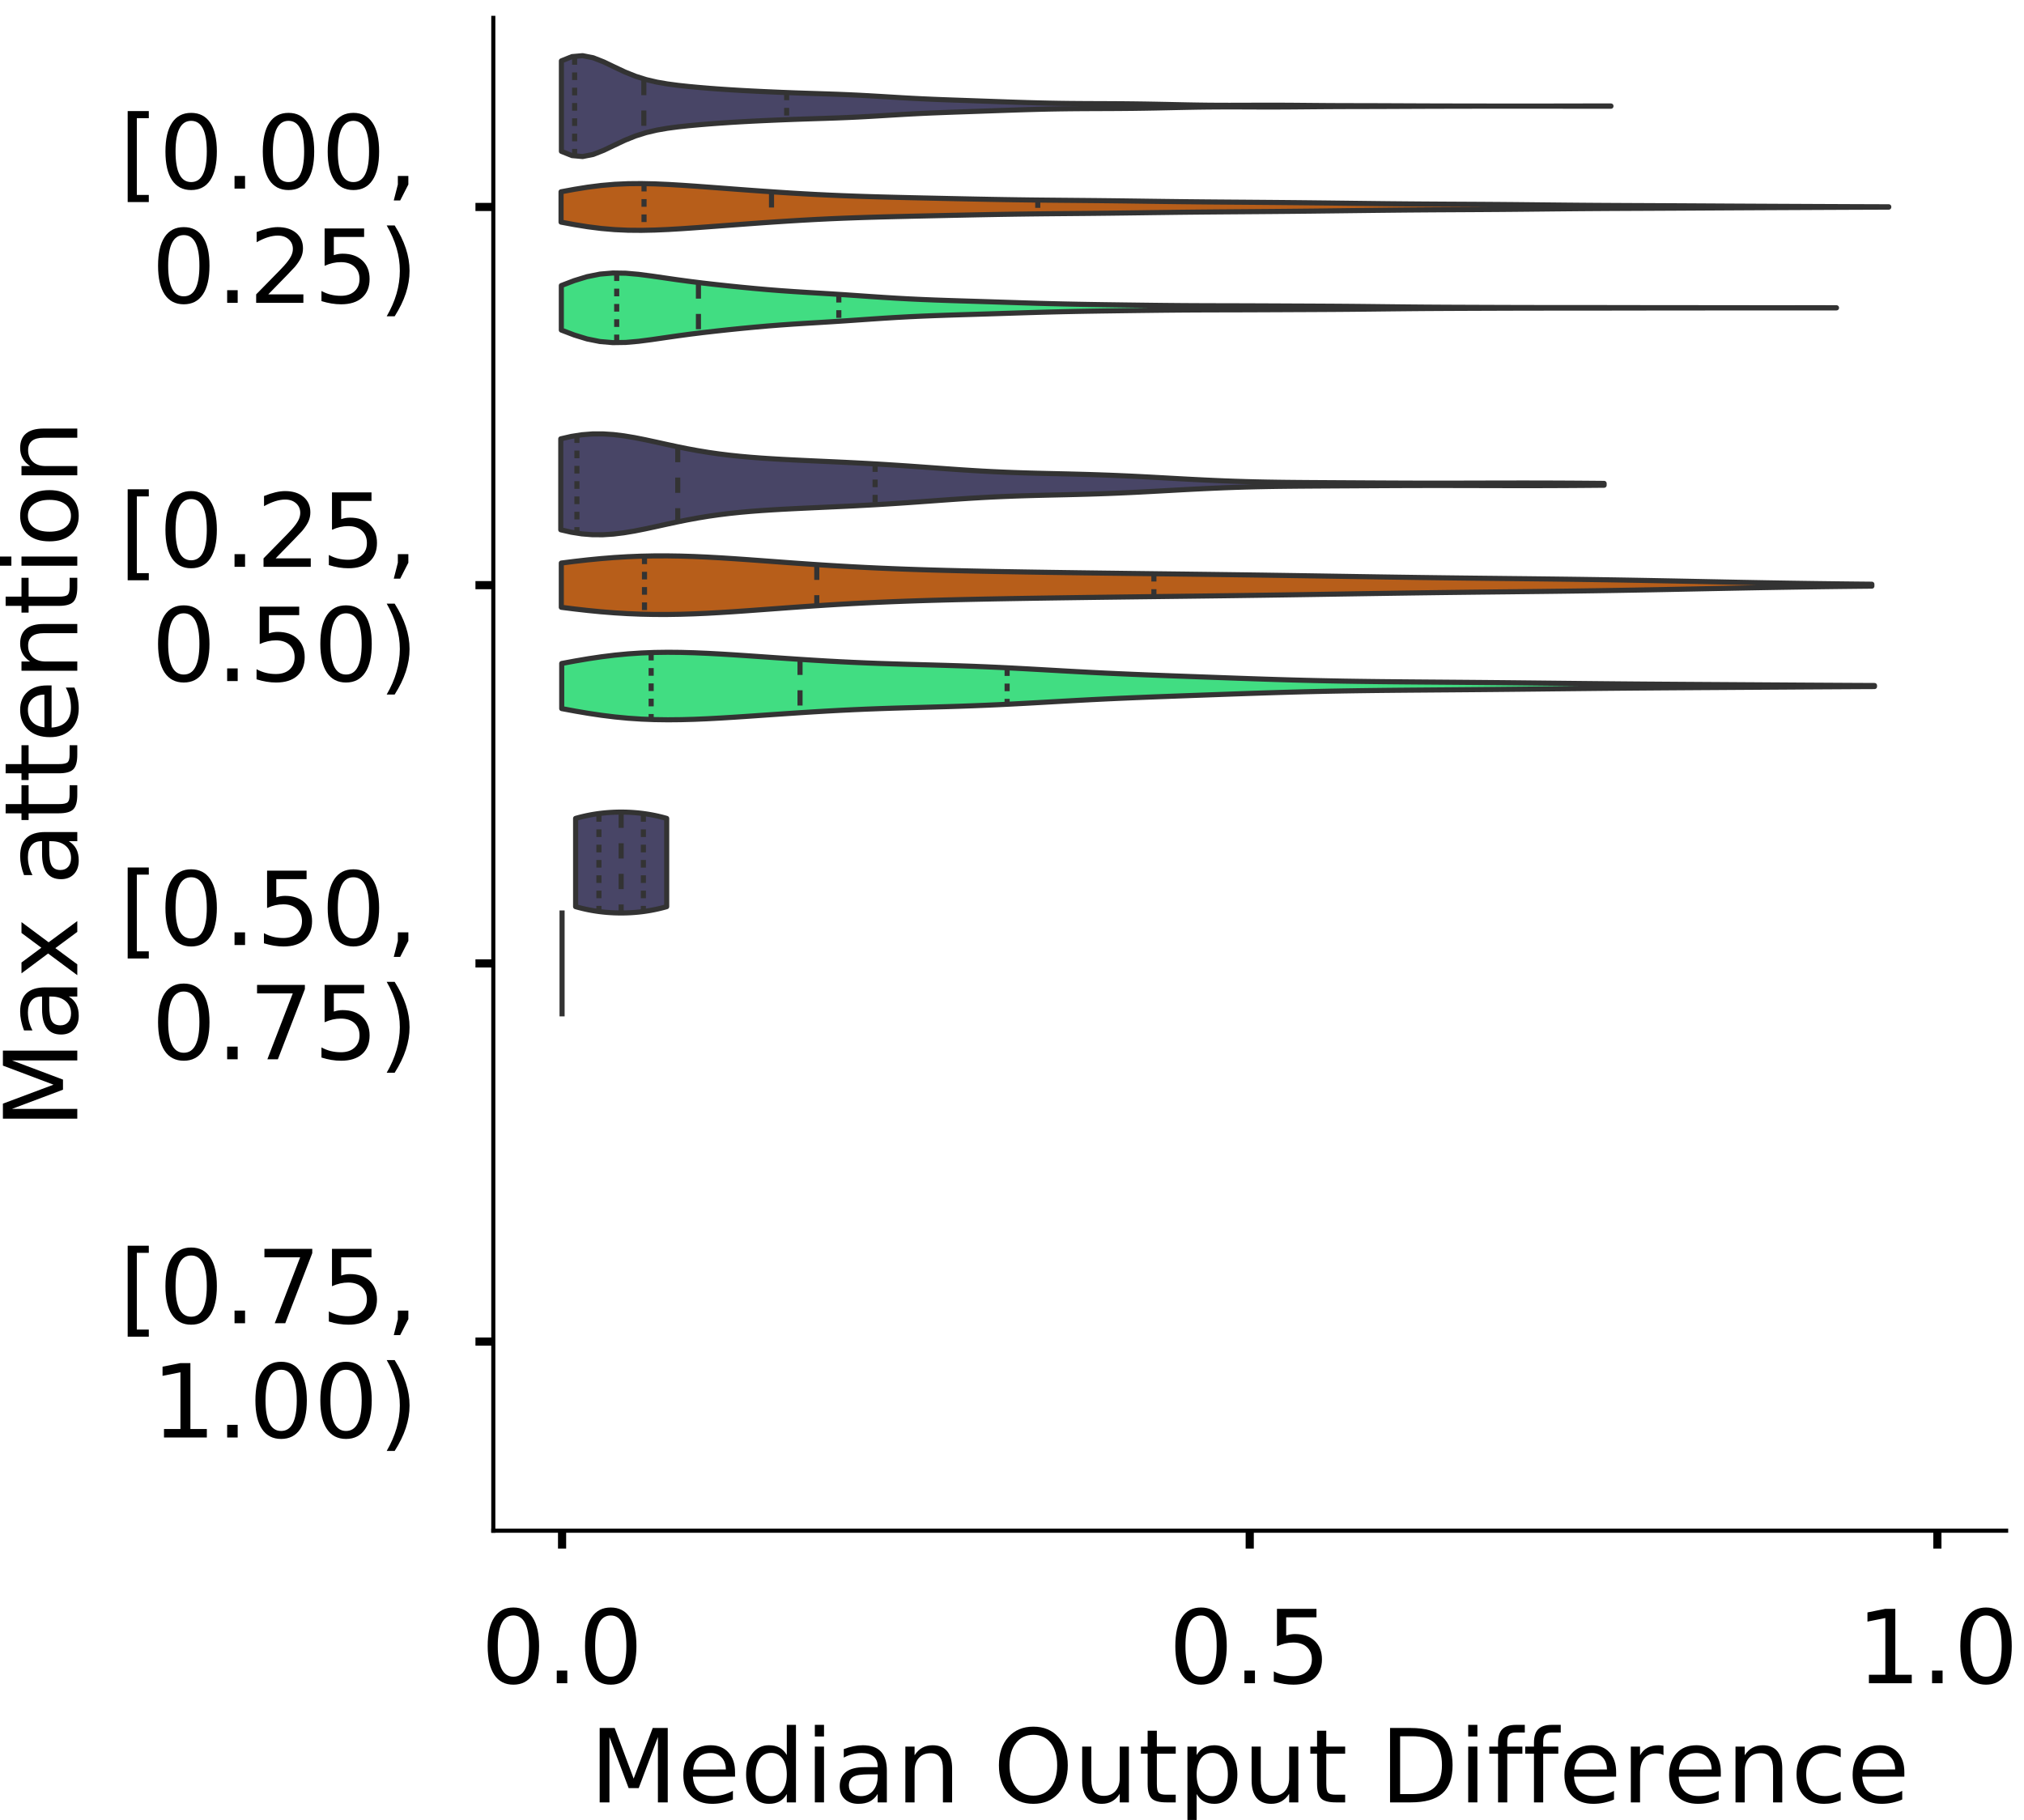 <?xml version="1.0" encoding="utf-8" standalone="no"?>
<!DOCTYPE svg PUBLIC "-//W3C//DTD SVG 1.1//EN"
  "http://www.w3.org/Graphics/SVG/1.1/DTD/svg11.dtd">
<!-- Created with matplotlib (https://matplotlib.org/) -->
<svg height="356.753pt" version="1.1" viewBox="0 0 396.753 356.753" width="396.753pt" xmlns="http://www.w3.org/2000/svg" xmlns:xlink="http://www.w3.org/1999/xlink">
 <defs>
  <style type="text/css">
*{stroke-linecap:butt;stroke-linejoin:round;}
  </style>
 </defs>
 <g id="figure_1">
  <g id="patch_1">
   <path d="M 0 356.753 
L 396.753 356.753 
L 396.753 0 
L 0 0 
z
" style="fill:#ffffff;"/>
  </g>
  <g id="axes_1">
   <g id="patch_2">
    <path d="M 96.7 300.053 
L 393.253 300.053 
L 393.253 3.5 
L 96.7 3.5 
z
" style="fill:#ffffff;"/>
   </g>
   <g id="PolyCollection_1">
    <defs>
     <path d="M 110.049 -327.087 
L 110.049 -344.822 
L 112.127 -345.655 
L 114.205 -345.839 
L 116.283 -345.43 
L 118.361 -344.611 
L 120.439 -343.613 
L 122.518 -342.636 
L 124.596 -341.801 
L 126.674 -341.146 
L 128.752 -340.659 
L 130.83 -340.299 
L 132.908 -340.023 
L 134.987 -339.799 
L 137.065 -339.607 
L 139.143 -339.435 
L 141.221 -339.281 
L 143.299 -339.144 
L 145.377 -339.02 
L 147.455 -338.91 
L 149.534 -338.809 
L 151.612 -338.717 
L 153.69 -338.63 
L 155.768 -338.551 
L 157.846 -338.479 
L 159.924 -338.411 
L 162.003 -338.344 
L 164.081 -338.273 
L 166.159 -338.19 
L 168.237 -338.094 
L 170.315 -337.983 
L 172.393 -337.861 
L 174.472 -337.734 
L 176.55 -337.609 
L 178.628 -337.492 
L 180.706 -337.387 
L 182.784 -337.295 
L 184.862 -337.213 
L 186.941 -337.138 
L 189.019 -337.066 
L 191.097 -336.993 
L 193.175 -336.919 
L 195.253 -336.846 
L 197.331 -336.773 
L 199.409 -336.704 
L 201.488 -336.64 
L 203.566 -336.583 
L 205.644 -336.535 
L 207.722 -336.498 
L 209.8 -336.471 
L 211.878 -336.454 
L 213.957 -336.443 
L 216.035 -336.435 
L 218.113 -336.426 
L 220.191 -336.412 
L 222.269 -336.391 
L 224.347 -336.363 
L 226.426 -336.326 
L 228.504 -336.284 
L 230.582 -336.24 
L 232.66 -336.197 
L 234.738 -336.16 
L 236.816 -336.133 
L 238.895 -336.117 
L 240.973 -336.113 
L 243.051 -336.116 
L 245.129 -336.124 
L 247.207 -336.13 
L 249.285 -336.132 
L 251.363 -336.127 
L 253.442 -336.115 
L 255.52 -336.097 
L 257.598 -336.079 
L 259.676 -336.062 
L 261.754 -336.05 
L 263.832 -336.043 
L 265.911 -336.038 
L 267.989 -336.034 
L 270.067 -336.029 
L 272.145 -336.021 
L 274.223 -336.012 
L 276.301 -336.002 
L 278.38 -335.994 
L 280.458 -335.986 
L 282.536 -335.981 
L 284.614 -335.976 
L 286.692 -335.973 
L 288.77 -335.969 
L 290.848 -335.966 
L 292.927 -335.963 
L 295.005 -335.961 
L 297.083 -335.959 
L 299.161 -335.959 
L 301.239 -335.96 
L 303.317 -335.963 
L 305.396 -335.967 
L 307.474 -335.971 
L 309.552 -335.975 
L 311.63 -335.978 
L 313.708 -335.979 
L 315.786 -335.977 
L 315.786 -335.932 
L 315.786 -335.932 
L 313.708 -335.93 
L 311.63 -335.931 
L 309.552 -335.933 
L 307.474 -335.937 
L 305.396 -335.942 
L 303.317 -335.946 
L 301.239 -335.948 
L 299.161 -335.95 
L 297.083 -335.949 
L 295.005 -335.948 
L 292.927 -335.946 
L 290.848 -335.943 
L 288.77 -335.94 
L 286.692 -335.936 
L 284.614 -335.933 
L 282.536 -335.928 
L 280.458 -335.923 
L 278.38 -335.915 
L 276.301 -335.906 
L 274.223 -335.897 
L 272.145 -335.888 
L 270.067 -335.88 
L 267.989 -335.875 
L 265.911 -335.871 
L 263.832 -335.866 
L 261.754 -335.858 
L 259.676 -335.846 
L 257.598 -335.83 
L 255.52 -335.812 
L 253.442 -335.794 
L 251.363 -335.782 
L 249.285 -335.776 
L 247.207 -335.778 
L 245.129 -335.785 
L 243.051 -335.793 
L 240.973 -335.796 
L 238.895 -335.791 
L 236.816 -335.776 
L 234.738 -335.749 
L 232.66 -335.712 
L 230.582 -335.669 
L 228.504 -335.625 
L 226.426 -335.582 
L 224.347 -335.546 
L 222.269 -335.517 
L 220.191 -335.497 
L 218.113 -335.483 
L 216.035 -335.474 
L 213.957 -335.466 
L 211.878 -335.455 
L 209.8 -335.438 
L 207.722 -335.411 
L 205.644 -335.374 
L 203.566 -335.326 
L 201.488 -335.269 
L 199.409 -335.205 
L 197.331 -335.135 
L 195.253 -335.063 
L 193.175 -334.989 
L 191.097 -334.916 
L 189.019 -334.843 
L 186.941 -334.771 
L 184.862 -334.695 
L 182.784 -334.614 
L 180.706 -334.522 
L 178.628 -334.417 
L 176.55 -334.3 
L 174.472 -334.175 
L 172.393 -334.048 
L 170.315 -333.926 
L 168.237 -333.815 
L 166.159 -333.718 
L 164.081 -333.636 
L 162.003 -333.564 
L 159.924 -333.498 
L 157.846 -333.43 
L 155.768 -333.358 
L 153.69 -333.278 
L 151.612 -333.192 
L 149.534 -333.099 
L 147.455 -332.999 
L 145.377 -332.888 
L 143.299 -332.765 
L 141.221 -332.627 
L 139.143 -332.473 
L 137.065 -332.302 
L 134.987 -332.11 
L 132.908 -331.886 
L 130.83 -331.61 
L 128.752 -331.25 
L 126.674 -330.762 
L 124.596 -330.108 
L 122.518 -329.272 
L 120.439 -328.295 
L 118.361 -327.298 
L 116.283 -326.479 
L 114.205 -326.069 
L 112.127 -326.253 
L 110.049 -327.087 
z
" id="mc33d7de54c" style="stroke:#333333;"/>
    </defs>
    <g clip-path="url(#pfe8ade833b)">
     <use style="fill:#484566;stroke:#333333;" x="0" xlink:href="#mc33d7de54c" y="356.753"/>
    </g>
   </g>
   <g id="PolyCollection_2">
    <defs>
     <path d="M 109.979 -313.211 
L 109.979 -319.158 
L 112.608 -319.645 
L 115.237 -320.068 
L 117.866 -320.4 
L 120.495 -320.626 
L 123.124 -320.745 
L 125.753 -320.768 
L 128.382 -320.711 
L 131.011 -320.595 
L 133.639 -320.439 
L 136.268 -320.26 
L 138.897 -320.067 
L 141.526 -319.87 
L 144.155 -319.672 
L 146.784 -319.477 
L 149.413 -319.288 
L 152.042 -319.106 
L 154.671 -318.935 
L 157.3 -318.777 
L 159.929 -318.633 
L 162.558 -318.506 
L 165.187 -318.393 
L 167.816 -318.296 
L 170.445 -318.211 
L 173.074 -318.136 
L 175.703 -318.069 
L 178.331 -318.007 
L 180.96 -317.948 
L 183.589 -317.891 
L 186.218 -317.834 
L 188.847 -317.779 
L 191.476 -317.726 
L 194.105 -317.675 
L 196.734 -317.63 
L 199.363 -317.589 
L 201.992 -317.554 
L 204.621 -317.525 
L 207.25 -317.5 
L 209.879 -317.477 
L 212.508 -317.453 
L 215.137 -317.428 
L 217.766 -317.399 
L 220.394 -317.367 
L 223.023 -317.332 
L 225.652 -317.296 
L 228.281 -317.262 
L 230.91 -317.23 
L 233.539 -317.201 
L 236.168 -317.175 
L 238.797 -317.153 
L 241.426 -317.132 
L 244.055 -317.113 
L 246.684 -317.092 
L 249.313 -317.071 
L 251.942 -317.048 
L 254.571 -317.023 
L 257.2 -316.995 
L 259.829 -316.966 
L 262.458 -316.935 
L 265.086 -316.903 
L 267.715 -316.871 
L 270.344 -316.84 
L 272.973 -316.812 
L 275.602 -316.787 
L 278.231 -316.765 
L 280.86 -316.747 
L 283.489 -316.731 
L 286.118 -316.717 
L 288.747 -316.703 
L 291.376 -316.687 
L 294.005 -316.668 
L 296.634 -316.646 
L 299.263 -316.62 
L 301.892 -316.593 
L 304.521 -316.566 
L 307.149 -316.54 
L 309.778 -316.517 
L 312.407 -316.497 
L 315.036 -316.481 
L 317.665 -316.467 
L 320.294 -316.454 
L 322.923 -316.442 
L 325.552 -316.429 
L 328.181 -316.416 
L 330.81 -316.402 
L 333.439 -316.387 
L 336.068 -316.372 
L 338.697 -316.357 
L 341.326 -316.343 
L 343.955 -316.33 
L 346.584 -316.317 
L 349.212 -316.304 
L 351.841 -316.292 
L 354.47 -316.28 
L 357.099 -316.268 
L 359.728 -316.257 
L 362.357 -316.245 
L 364.986 -316.235 
L 367.615 -316.225 
L 370.244 -316.217 
L 370.244 -316.151 
L 370.244 -316.151 
L 367.615 -316.143 
L 364.986 -316.133 
L 362.357 -316.123 
L 359.728 -316.112 
L 357.099 -316.1 
L 354.47 -316.088 
L 351.841 -316.076 
L 349.212 -316.064 
L 346.584 -316.052 
L 343.955 -316.039 
L 341.326 -316.025 
L 338.697 -316.011 
L 336.068 -315.996 
L 333.439 -315.981 
L 330.81 -315.966 
L 328.181 -315.952 
L 325.552 -315.939 
L 322.923 -315.926 
L 320.294 -315.914 
L 317.665 -315.902 
L 315.036 -315.888 
L 312.407 -315.871 
L 309.778 -315.852 
L 307.149 -315.828 
L 304.521 -315.803 
L 301.892 -315.775 
L 299.263 -315.748 
L 296.634 -315.723 
L 294.005 -315.701 
L 291.376 -315.682 
L 288.747 -315.666 
L 286.118 -315.651 
L 283.489 -315.637 
L 280.86 -315.622 
L 278.231 -315.603 
L 275.602 -315.582 
L 272.973 -315.556 
L 270.344 -315.528 
L 267.715 -315.497 
L 265.086 -315.466 
L 262.458 -315.434 
L 259.829 -315.403 
L 257.2 -315.373 
L 254.571 -315.346 
L 251.942 -315.32 
L 249.313 -315.297 
L 246.684 -315.276 
L 244.055 -315.256 
L 241.426 -315.236 
L 238.797 -315.216 
L 236.168 -315.193 
L 233.539 -315.168 
L 230.91 -315.139 
L 228.281 -315.106 
L 225.652 -315.072 
L 223.023 -315.036 
L 220.394 -315.002 
L 217.766 -314.97 
L 215.137 -314.941 
L 212.508 -314.915 
L 209.879 -314.892 
L 207.25 -314.869 
L 204.621 -314.843 
L 201.992 -314.814 
L 199.363 -314.779 
L 196.734 -314.739 
L 194.105 -314.693 
L 191.476 -314.643 
L 188.847 -314.589 
L 186.218 -314.534 
L 183.589 -314.477 
L 180.96 -314.42 
L 178.331 -314.361 
L 175.703 -314.299 
L 173.074 -314.232 
L 170.445 -314.157 
L 167.816 -314.072 
L 165.187 -313.975 
L 162.558 -313.863 
L 159.929 -313.735 
L 157.3 -313.591 
L 154.671 -313.433 
L 152.042 -313.262 
L 149.413 -313.081 
L 146.784 -312.891 
L 144.155 -312.696 
L 141.526 -312.498 
L 138.897 -312.301 
L 136.268 -312.109 
L 133.639 -311.929 
L 131.011 -311.773 
L 128.382 -311.658 
L 125.753 -311.601 
L 123.124 -311.623 
L 120.495 -311.742 
L 117.866 -311.968 
L 115.237 -312.3 
L 112.608 -312.723 
L 109.979 -313.211 
z
" id="m651696ff80" style="stroke:#333333;"/>
    </defs>
    <g clip-path="url(#pfe8ade833b)">
     <use style="fill:#b75e1a;stroke:#333333;" x="0" xlink:href="#m651696ff80" y="356.753"/>
    </g>
   </g>
   <g id="PolyCollection_3">
    <defs>
     <path d="M 110.033 -292.051 
L 110.033 -300.777 
L 112.558 -301.742 
L 115.083 -302.517 
L 117.608 -303.022 
L 120.133 -303.237 
L 122.658 -303.199 
L 125.182 -302.977 
L 127.707 -302.649 
L 130.232 -302.282 
L 132.757 -301.918 
L 135.282 -301.577 
L 137.807 -301.264 
L 140.332 -300.975 
L 142.857 -300.703 
L 145.381 -300.446 
L 147.906 -300.205 
L 150.431 -299.982 
L 152.956 -299.783 
L 155.481 -299.606 
L 158.006 -299.445 
L 160.531 -299.293 
L 163.055 -299.138 
L 165.58 -298.975 
L 168.105 -298.802 
L 170.63 -298.626 
L 173.155 -298.456 
L 175.68 -298.3 
L 178.205 -298.163 
L 180.73 -298.045 
L 183.254 -297.943 
L 185.779 -297.855 
L 188.304 -297.774 
L 190.829 -297.697 
L 193.354 -297.618 
L 195.879 -297.538 
L 198.404 -297.457 
L 200.928 -297.377 
L 203.453 -297.301 
L 205.978 -297.232 
L 208.503 -297.171 
L 211.028 -297.119 
L 213.553 -297.074 
L 216.078 -297.035 
L 218.602 -297 
L 221.127 -296.966 
L 223.652 -296.934 
L 226.177 -296.903 
L 228.702 -296.875 
L 231.227 -296.852 
L 233.752 -296.835 
L 236.277 -296.825 
L 238.801 -296.818 
L 241.326 -296.813 
L 243.851 -296.806 
L 246.376 -296.797 
L 248.901 -296.786 
L 251.426 -296.775 
L 253.951 -296.763 
L 256.475 -296.752 
L 259 -296.739 
L 261.525 -296.724 
L 264.05 -296.706 
L 266.575 -296.683 
L 269.1 -296.656 
L 271.625 -296.628 
L 274.15 -296.6 
L 276.674 -296.575 
L 279.199 -296.554 
L 281.724 -296.537 
L 284.249 -296.524 
L 286.774 -296.514 
L 289.299 -296.504 
L 291.824 -296.495 
L 294.348 -296.486 
L 296.873 -296.478 
L 299.398 -296.472 
L 301.923 -296.468 
L 304.448 -296.467 
L 306.973 -296.466 
L 309.498 -296.465 
L 312.023 -296.463 
L 314.547 -296.46 
L 317.072 -296.456 
L 319.597 -296.452 
L 322.122 -296.448 
L 324.647 -296.445 
L 327.172 -296.442 
L 329.697 -296.441 
L 332.221 -296.439 
L 334.746 -296.436 
L 337.271 -296.434 
L 339.796 -296.431 
L 342.321 -296.428 
L 344.846 -296.427 
L 347.371 -296.427 
L 349.896 -296.427 
L 352.42 -296.428 
L 354.945 -296.428 
L 357.47 -296.428 
L 359.995 -296.426 
L 359.995 -296.401 
L 359.995 -296.401 
L 357.47 -296.4 
L 354.945 -296.4 
L 352.42 -296.4 
L 349.896 -296.401 
L 347.371 -296.401 
L 344.846 -296.401 
L 342.321 -296.4 
L 339.796 -296.397 
L 337.271 -296.394 
L 334.746 -296.392 
L 332.221 -296.389 
L 329.697 -296.387 
L 327.172 -296.386 
L 324.647 -296.383 
L 322.122 -296.38 
L 319.597 -296.376 
L 317.072 -296.372 
L 314.547 -296.368 
L 312.023 -296.365 
L 309.498 -296.363 
L 306.973 -296.362 
L 304.448 -296.361 
L 301.923 -296.359 
L 299.398 -296.356 
L 296.873 -296.35 
L 294.348 -296.342 
L 291.824 -296.333 
L 289.299 -296.324 
L 286.774 -296.314 
L 284.249 -296.303 
L 281.724 -296.29 
L 279.199 -296.274 
L 276.674 -296.253 
L 274.15 -296.228 
L 271.625 -296.2 
L 269.1 -296.172 
L 266.575 -296.145 
L 264.05 -296.122 
L 261.525 -296.103 
L 259 -296.089 
L 256.475 -296.076 
L 253.951 -296.065 
L 251.426 -296.053 
L 248.901 -296.042 
L 246.376 -296.031 
L 243.851 -296.022 
L 241.326 -296.015 
L 238.801 -296.01 
L 236.277 -296.003 
L 233.752 -295.992 
L 231.227 -295.976 
L 228.702 -295.953 
L 226.177 -295.925 
L 223.652 -295.894 
L 221.127 -295.862 
L 218.602 -295.828 
L 216.078 -295.793 
L 213.553 -295.754 
L 211.028 -295.709 
L 208.503 -295.656 
L 205.978 -295.596 
L 203.453 -295.527 
L 200.928 -295.451 
L 198.404 -295.371 
L 195.879 -295.29 
L 193.354 -295.209 
L 190.829 -295.131 
L 188.304 -295.054 
L 185.779 -294.973 
L 183.254 -294.884 
L 180.73 -294.783 
L 178.205 -294.665 
L 175.68 -294.528 
L 173.155 -294.372 
L 170.63 -294.202 
L 168.105 -294.026 
L 165.58 -293.853 
L 163.055 -293.69 
L 160.531 -293.535 
L 158.006 -293.383 
L 155.481 -293.222 
L 152.956 -293.045 
L 150.431 -292.846 
L 147.906 -292.623 
L 145.381 -292.382 
L 142.857 -292.125 
L 140.332 -291.853 
L 137.807 -291.564 
L 135.282 -291.251 
L 132.757 -290.91 
L 130.232 -290.546 
L 127.707 -290.178 
L 125.182 -289.851 
L 122.658 -289.629 
L 120.133 -289.591 
L 117.608 -289.806 
L 115.083 -290.311 
L 112.558 -291.086 
L 110.033 -292.051 
z
" id="mcea430202a" style="stroke:#333333;"/>
    </defs>
    <g clip-path="url(#pfe8ade833b)">
     <use style="fill:#41dd82;stroke:#333333;" x="0" xlink:href="#mcea430202a" y="356.753"/>
    </g>
   </g>
   <g id="PolyCollection_4">
    <defs>
     <path d="M 109.925 -252.901 
L 109.925 -270.731 
L 111.991 -271.207 
L 114.057 -271.53 
L 116.122 -271.693 
L 118.188 -271.701 
L 120.254 -271.568 
L 122.32 -271.315 
L 124.386 -270.97 
L 126.452 -270.56 
L 128.518 -270.115 
L 130.584 -269.66 
L 132.649 -269.216 
L 134.715 -268.797 
L 136.781 -268.416 
L 138.847 -268.076 
L 140.913 -267.78 
L 142.979 -267.525 
L 145.045 -267.308 
L 147.111 -267.123 
L 149.176 -266.965 
L 151.242 -266.829 
L 153.308 -266.709 
L 155.374 -266.602 
L 157.44 -266.502 
L 159.506 -266.407 
L 161.572 -266.313 
L 163.638 -266.219 
L 165.703 -266.122 
L 167.769 -266.019 
L 169.835 -265.91 
L 171.901 -265.794 
L 173.967 -265.669 
L 176.033 -265.537 
L 178.099 -265.397 
L 180.165 -265.251 
L 182.23 -265.102 
L 184.296 -264.952 
L 186.362 -264.805 
L 188.428 -264.663 
L 190.494 -264.53 
L 192.56 -264.409 
L 194.626 -264.3 
L 196.692 -264.206 
L 198.757 -264.126 
L 200.823 -264.057 
L 202.889 -263.999 
L 204.955 -263.948 
L 207.021 -263.901 
L 209.087 -263.853 
L 211.153 -263.802 
L 213.219 -263.746 
L 215.284 -263.681 
L 217.35 -263.607 
L 219.416 -263.523 
L 221.482 -263.43 
L 223.548 -263.329 
L 225.614 -263.221 
L 227.68 -263.108 
L 229.746 -262.994 
L 231.811 -262.881 
L 233.877 -262.771 
L 235.943 -262.668 
L 238.009 -262.572 
L 240.075 -262.486 
L 242.141 -262.412 
L 244.207 -262.348 
L 246.273 -262.296 
L 248.339 -262.254 
L 250.404 -262.221 
L 252.47 -262.195 
L 254.536 -262.175 
L 256.602 -262.159 
L 258.668 -262.146 
L 260.734 -262.134 
L 262.8 -262.122 
L 264.866 -262.111 
L 266.931 -262.099 
L 268.997 -262.088 
L 271.063 -262.077 
L 273.129 -262.067 
L 275.195 -262.059 
L 277.261 -262.052 
L 279.327 -262.048 
L 281.393 -262.047 
L 283.458 -262.048 
L 285.524 -262.05 
L 287.59 -262.054 
L 289.656 -262.06 
L 291.722 -262.065 
L 293.788 -262.07 
L 295.854 -262.073 
L 297.92 -262.075 
L 299.985 -262.074 
L 302.051 -262.071 
L 304.117 -262.065 
L 306.183 -262.056 
L 308.249 -262.045 
L 310.315 -262.031 
L 312.381 -262.014 
L 314.447 -261.996 
L 314.447 -261.636 
L 314.447 -261.636 
L 312.381 -261.618 
L 310.315 -261.602 
L 308.249 -261.587 
L 306.183 -261.576 
L 304.117 -261.567 
L 302.051 -261.561 
L 299.985 -261.558 
L 297.92 -261.557 
L 295.854 -261.559 
L 293.788 -261.563 
L 291.722 -261.567 
L 289.656 -261.573 
L 287.59 -261.578 
L 285.524 -261.582 
L 283.458 -261.585 
L 281.393 -261.585 
L 279.327 -261.584 
L 277.261 -261.58 
L 275.195 -261.574 
L 273.129 -261.565 
L 271.063 -261.555 
L 268.997 -261.544 
L 266.931 -261.533 
L 264.866 -261.521 
L 262.8 -261.51 
L 260.734 -261.498 
L 258.668 -261.486 
L 256.602 -261.473 
L 254.536 -261.457 
L 252.47 -261.437 
L 250.404 -261.412 
L 248.339 -261.379 
L 246.273 -261.336 
L 244.207 -261.284 
L 242.141 -261.22 
L 240.075 -261.146 
L 238.009 -261.06 
L 235.943 -260.965 
L 233.877 -260.861 
L 231.811 -260.751 
L 229.746 -260.638 
L 227.68 -260.524 
L 225.614 -260.412 
L 223.548 -260.303 
L 221.482 -260.202 
L 219.416 -260.109 
L 217.35 -260.025 
L 215.284 -259.951 
L 213.219 -259.886 
L 211.153 -259.83 
L 209.087 -259.779 
L 207.021 -259.732 
L 204.955 -259.684 
L 202.889 -259.633 
L 200.823 -259.575 
L 198.757 -259.507 
L 196.692 -259.426 
L 194.626 -259.332 
L 192.56 -259.223 
L 190.494 -259.102 
L 188.428 -258.969 
L 186.362 -258.827 
L 184.296 -258.68 
L 182.23 -258.53 
L 180.165 -258.381 
L 178.099 -258.235 
L 176.033 -258.096 
L 173.967 -257.963 
L 171.901 -257.838 
L 169.835 -257.722 
L 167.769 -257.613 
L 165.703 -257.51 
L 163.638 -257.413 
L 161.572 -257.319 
L 159.506 -257.225 
L 157.44 -257.13 
L 155.374 -257.03 
L 153.308 -256.923 
L 151.242 -256.803 
L 149.176 -256.667 
L 147.111 -256.509 
L 145.045 -256.324 
L 142.979 -256.107 
L 140.913 -255.852 
L 138.847 -255.556 
L 136.781 -255.216 
L 134.715 -254.835 
L 132.649 -254.417 
L 130.584 -253.972 
L 128.518 -253.517 
L 126.452 -253.072 
L 124.386 -252.663 
L 122.32 -252.317 
L 120.254 -252.064 
L 118.188 -251.931 
L 116.122 -251.939 
L 114.057 -252.102 
L 111.991 -252.425 
L 109.925 -252.901 
z
" id="m8f0644d9c0" style="stroke:#333333;"/>
    </defs>
    <g clip-path="url(#pfe8ade833b)">
     <use style="fill:#484566;stroke:#333333;" x="0" xlink:href="#m8f0644d9c0" y="356.753"/>
    </g>
   </g>
   <g id="PolyCollection_5">
    <defs>
     <path d="M 110.027 -237.709 
L 110.027 -246.383 
L 112.622 -246.71 
L 115.217 -247.004 
L 117.812 -247.257 
L 120.407 -247.465 
L 123.002 -247.622 
L 125.597 -247.728 
L 128.192 -247.783 
L 130.787 -247.788 
L 133.382 -247.748 
L 135.977 -247.667 
L 138.572 -247.552 
L 141.167 -247.409 
L 143.762 -247.244 
L 146.357 -247.065 
L 148.952 -246.876 
L 151.547 -246.684 
L 154.142 -246.492 
L 156.737 -246.305 
L 159.332 -246.126 
L 161.927 -245.956 
L 164.522 -245.797 
L 167.117 -245.651 
L 169.712 -245.517 
L 172.307 -245.395 
L 174.902 -245.285 
L 177.497 -245.186 
L 180.092 -245.097 
L 182.687 -245.018 
L 185.282 -244.946 
L 187.877 -244.882 
L 190.472 -244.824 
L 193.067 -244.771 
L 195.662 -244.722 
L 198.257 -244.677 
L 200.852 -244.634 
L 203.447 -244.593 
L 206.042 -244.554 
L 208.637 -244.517 
L 211.232 -244.48 
L 213.827 -244.445 
L 216.422 -244.411 
L 219.017 -244.378 
L 221.612 -244.345 
L 224.207 -244.313 
L 226.802 -244.281 
L 229.397 -244.25 
L 231.992 -244.219 
L 234.587 -244.187 
L 237.182 -244.155 
L 239.777 -244.121 
L 242.372 -244.087 
L 244.967 -244.052 
L 247.562 -244.016 
L 250.157 -243.978 
L 252.752 -243.939 
L 255.347 -243.9 
L 257.942 -243.86 
L 260.537 -243.819 
L 263.132 -243.778 
L 265.727 -243.737 
L 268.322 -243.697 
L 270.917 -243.657 
L 273.512 -243.619 
L 276.106 -243.582 
L 278.701 -243.546 
L 281.296 -243.512 
L 283.891 -243.479 
L 286.486 -243.448 
L 289.081 -243.418 
L 291.676 -243.389 
L 294.271 -243.361 
L 296.866 -243.332 
L 299.461 -243.304 
L 302.056 -243.275 
L 304.651 -243.244 
L 307.246 -243.212 
L 309.841 -243.178 
L 312.436 -243.141 
L 315.031 -243.101 
L 317.626 -243.059 
L 320.221 -243.014 
L 322.816 -242.967 
L 325.411 -242.918 
L 328.006 -242.868 
L 330.601 -242.816 
L 333.196 -242.764 
L 335.791 -242.711 
L 338.386 -242.66 
L 340.981 -242.609 
L 343.576 -242.56 
L 346.171 -242.513 
L 348.766 -242.469 
L 351.361 -242.427 
L 353.956 -242.388 
L 356.551 -242.351 
L 359.146 -242.318 
L 361.741 -242.287 
L 364.336 -242.259 
L 366.931 -242.233 
L 366.931 -241.859 
L 366.931 -241.859 
L 364.336 -241.833 
L 361.741 -241.805 
L 359.146 -241.774 
L 356.551 -241.74 
L 353.956 -241.704 
L 351.361 -241.665 
L 348.766 -241.623 
L 346.171 -241.578 
L 343.576 -241.531 
L 340.981 -241.482 
L 338.386 -241.432 
L 335.791 -241.38 
L 333.196 -241.328 
L 330.601 -241.276 
L 328.006 -241.224 
L 325.411 -241.173 
L 322.816 -241.124 
L 320.221 -241.077 
L 317.626 -241.033 
L 315.031 -240.991 
L 312.436 -240.951 
L 309.841 -240.914 
L 307.246 -240.88 
L 304.651 -240.847 
L 302.056 -240.817 
L 299.461 -240.788 
L 296.866 -240.759 
L 294.271 -240.731 
L 291.676 -240.703 
L 289.081 -240.674 
L 286.486 -240.644 
L 283.891 -240.613 
L 281.296 -240.58 
L 278.701 -240.546 
L 276.106 -240.51 
L 273.512 -240.473 
L 270.917 -240.434 
L 268.322 -240.395 
L 265.727 -240.355 
L 263.132 -240.314 
L 260.537 -240.273 
L 257.942 -240.232 
L 255.347 -240.192 
L 252.752 -240.152 
L 250.157 -240.114 
L 247.562 -240.076 
L 244.967 -240.04 
L 242.372 -240.004 
L 239.777 -239.97 
L 237.182 -239.937 
L 234.587 -239.905 
L 231.992 -239.873 
L 229.397 -239.842 
L 226.802 -239.81 
L 224.207 -239.779 
L 221.612 -239.747 
L 219.017 -239.714 
L 216.422 -239.681 
L 213.827 -239.647 
L 211.232 -239.611 
L 208.637 -239.575 
L 206.042 -239.538 
L 203.447 -239.499 
L 200.852 -239.458 
L 198.257 -239.415 
L 195.662 -239.369 
L 193.067 -239.32 
L 190.472 -239.267 
L 187.877 -239.209 
L 185.282 -239.145 
L 182.687 -239.074 
L 180.092 -238.995 
L 177.497 -238.906 
L 174.902 -238.807 
L 172.307 -238.697 
L 169.712 -238.575 
L 167.117 -238.441 
L 164.522 -238.294 
L 161.927 -238.136 
L 159.332 -237.966 
L 156.737 -237.786 
L 154.142 -237.6 
L 151.547 -237.408 
L 148.952 -237.216 
L 146.357 -237.027 
L 143.762 -236.847 
L 141.167 -236.683 
L 138.572 -236.539 
L 135.977 -236.424 
L 133.382 -236.344 
L 130.787 -236.304 
L 128.192 -236.309 
L 125.597 -236.364 
L 123.002 -236.47 
L 120.407 -236.627 
L 117.812 -236.834 
L 115.217 -237.088 
L 112.622 -237.382 
L 110.027 -237.709 
z
" id="m2dc97086c4" style="stroke:#333333;"/>
    </defs>
    <g clip-path="url(#pfe8ade833b)">
     <use style="fill:#b75e1a;stroke:#333333;" x="0" xlink:href="#m2dc97086c4" y="356.753"/>
    </g>
   </g>
   <g id="PolyCollection_6">
    <defs>
     <path d="M 110.11 -217.853 
L 110.11 -226.698 
L 112.709 -227.181 
L 115.309 -227.624 
L 117.908 -228.011 
L 120.507 -228.333 
L 123.107 -228.582 
L 125.706 -228.756 
L 128.305 -228.858 
L 130.905 -228.893 
L 133.504 -228.869 
L 136.104 -228.797 
L 138.703 -228.686 
L 141.302 -228.546 
L 143.902 -228.386 
L 146.501 -228.213 
L 149.101 -228.033 
L 151.7 -227.852 
L 154.299 -227.673 
L 156.899 -227.5 
L 159.498 -227.335 
L 162.098 -227.181 
L 164.697 -227.04 
L 167.296 -226.913 
L 169.896 -226.8 
L 172.495 -226.702 
L 175.095 -226.616 
L 177.694 -226.538 
L 180.293 -226.466 
L 182.893 -226.395 
L 185.492 -226.32 
L 188.092 -226.238 
L 190.691 -226.146 
L 193.29 -226.041 
L 195.89 -225.924 
L 198.489 -225.795 
L 201.088 -225.657 
L 203.688 -225.512 
L 206.287 -225.365 
L 208.887 -225.218 
L 211.486 -225.076 
L 214.085 -224.939 
L 216.685 -224.811 
L 219.284 -224.691 
L 221.884 -224.579 
L 224.483 -224.473 
L 227.082 -224.373 
L 229.682 -224.275 
L 232.281 -224.18 
L 234.881 -224.085 
L 237.48 -223.991 
L 240.079 -223.897 
L 242.679 -223.804 
L 245.278 -223.714 
L 247.878 -223.627 
L 250.477 -223.545 
L 253.076 -223.469 
L 255.676 -223.4 
L 258.275 -223.338 
L 260.874 -223.284 
L 263.474 -223.236 
L 266.073 -223.196 
L 268.673 -223.161 
L 271.272 -223.131 
L 273.871 -223.106 
L 276.471 -223.083 
L 279.07 -223.062 
L 281.67 -223.042 
L 284.269 -223.022 
L 286.868 -223.001 
L 289.468 -222.979 
L 292.067 -222.956 
L 294.667 -222.932 
L 297.266 -222.906 
L 299.865 -222.878 
L 302.465 -222.85 
L 305.064 -222.822 
L 307.664 -222.794 
L 310.263 -222.767 
L 312.862 -222.741 
L 315.462 -222.716 
L 318.061 -222.692 
L 320.66 -222.67 
L 323.26 -222.65 
L 325.859 -222.631 
L 328.459 -222.613 
L 331.058 -222.596 
L 333.657 -222.579 
L 336.257 -222.563 
L 338.856 -222.547 
L 341.456 -222.53 
L 344.055 -222.514 
L 346.654 -222.497 
L 349.254 -222.481 
L 351.853 -222.464 
L 354.453 -222.448 
L 357.052 -222.433 
L 359.651 -222.418 
L 362.251 -222.403 
L 364.85 -222.39 
L 367.45 -222.377 
L 367.45 -222.174 
L 367.45 -222.174 
L 364.85 -222.162 
L 362.251 -222.148 
L 359.651 -222.133 
L 357.052 -222.118 
L 354.453 -222.103 
L 351.853 -222.087 
L 349.254 -222.07 
L 346.654 -222.054 
L 344.055 -222.037 
L 341.456 -222.021 
L 338.856 -222.005 
L 336.257 -221.988 
L 333.657 -221.972 
L 331.058 -221.955 
L 328.459 -221.938 
L 325.859 -221.92 
L 323.26 -221.901 
L 320.66 -221.881 
L 318.061 -221.859 
L 315.462 -221.836 
L 312.862 -221.811 
L 310.263 -221.784 
L 307.664 -221.757 
L 305.064 -221.729 
L 302.465 -221.701 
L 299.865 -221.673 
L 297.266 -221.646 
L 294.667 -221.62 
L 292.067 -221.595 
L 289.468 -221.572 
L 286.868 -221.55 
L 284.269 -221.529 
L 281.67 -221.51 
L 279.07 -221.489 
L 276.471 -221.468 
L 273.871 -221.446 
L 271.272 -221.42 
L 268.673 -221.39 
L 266.073 -221.355 
L 263.474 -221.315 
L 260.874 -221.268 
L 258.275 -221.213 
L 255.676 -221.151 
L 253.076 -221.082 
L 250.477 -221.006 
L 247.878 -220.924 
L 245.278 -220.838 
L 242.679 -220.747 
L 240.079 -220.655 
L 237.48 -220.561 
L 234.881 -220.466 
L 232.281 -220.372 
L 229.682 -220.276 
L 227.082 -220.179 
L 224.483 -220.078 
L 221.884 -219.972 
L 219.284 -219.86 
L 216.685 -219.74 
L 214.085 -219.612 
L 211.486 -219.476 
L 208.887 -219.333 
L 206.287 -219.186 
L 203.688 -219.039 
L 201.088 -218.894 
L 198.489 -218.756 
L 195.89 -218.627 
L 193.29 -218.51 
L 190.691 -218.406 
L 188.092 -218.313 
L 185.492 -218.231 
L 182.893 -218.157 
L 180.293 -218.085 
L 177.694 -218.013 
L 175.095 -217.936 
L 172.495 -217.849 
L 169.896 -217.751 
L 167.296 -217.638 
L 164.697 -217.512 
L 162.098 -217.37 
L 159.498 -217.216 
L 156.899 -217.051 
L 154.299 -216.878 
L 151.7 -216.699 
L 149.101 -216.518 
L 146.501 -216.338 
L 143.902 -216.165 
L 141.302 -216.005 
L 138.703 -215.865 
L 136.104 -215.754 
L 133.504 -215.682 
L 130.905 -215.658 
L 128.305 -215.693 
L 125.706 -215.795 
L 123.107 -215.969 
L 120.507 -216.219 
L 117.908 -216.54 
L 115.309 -216.928 
L 112.709 -217.37 
L 110.11 -217.853 
z
" id="mc13d2ffea2" style="stroke:#333333;"/>
    </defs>
    <g clip-path="url(#pfe8ade833b)">
     <use style="fill:#41dd82;stroke:#333333;" x="0" xlink:href="#mc13d2ffea2" y="356.753"/>
    </g>
   </g>
   <g id="PolyCollection_7">
    <defs>
     <path d="M 112.832 -179.027 
L 112.832 -196.329 
L 113.012 -196.38 
L 113.192 -196.429 
L 113.373 -196.478 
L 113.553 -196.526 
L 113.733 -196.572 
L 113.914 -196.618 
L 114.094 -196.662 
L 114.274 -196.705 
L 114.455 -196.747 
L 114.635 -196.788 
L 114.816 -196.828 
L 114.996 -196.867 
L 115.176 -196.905 
L 115.357 -196.941 
L 115.537 -196.977 
L 115.717 -197.011 
L 115.898 -197.045 
L 116.078 -197.077 
L 116.259 -197.108 
L 116.439 -197.138 
L 116.619 -197.167 
L 116.8 -197.195 
L 116.98 -197.221 
L 117.16 -197.247 
L 117.341 -197.272 
L 117.521 -197.296 
L 117.701 -197.318 
L 117.882 -197.34 
L 118.062 -197.36 
L 118.243 -197.38 
L 118.423 -197.398 
L 118.603 -197.416 
L 118.784 -197.432 
L 118.964 -197.448 
L 119.144 -197.462 
L 119.325 -197.476 
L 119.505 -197.488 
L 119.686 -197.5 
L 119.866 -197.51 
L 120.046 -197.52 
L 120.227 -197.529 
L 120.407 -197.536 
L 120.587 -197.543 
L 120.768 -197.549 
L 120.948 -197.553 
L 121.128 -197.557 
L 121.309 -197.56 
L 121.489 -197.562 
L 121.67 -197.563 
L 121.85 -197.563 
L 122.03 -197.562 
L 122.211 -197.56 
L 122.391 -197.557 
L 122.571 -197.553 
L 122.752 -197.549 
L 122.932 -197.543 
L 123.113 -197.536 
L 123.293 -197.529 
L 123.473 -197.52 
L 123.654 -197.51 
L 123.834 -197.5 
L 124.014 -197.488 
L 124.195 -197.476 
L 124.375 -197.462 
L 124.555 -197.448 
L 124.736 -197.432 
L 124.916 -197.416 
L 125.097 -197.398 
L 125.277 -197.38 
L 125.457 -197.36 
L 125.638 -197.34 
L 125.818 -197.318 
L 125.998 -197.296 
L 126.179 -197.272 
L 126.359 -197.247 
L 126.54 -197.221 
L 126.72 -197.195 
L 126.9 -197.167 
L 127.081 -197.138 
L 127.261 -197.108 
L 127.441 -197.077 
L 127.622 -197.045 
L 127.802 -197.011 
L 127.982 -196.977 
L 128.163 -196.941 
L 128.343 -196.905 
L 128.524 -196.867 
L 128.704 -196.828 
L 128.884 -196.788 
L 129.065 -196.747 
L 129.245 -196.705 
L 129.425 -196.662 
L 129.606 -196.618 
L 129.786 -196.572 
L 129.967 -196.526 
L 130.147 -196.478 
L 130.327 -196.429 
L 130.508 -196.38 
L 130.688 -196.329 
L 130.688 -179.027 
L 130.688 -179.027 
L 130.508 -178.976 
L 130.327 -178.926 
L 130.147 -178.877 
L 129.967 -178.83 
L 129.786 -178.783 
L 129.606 -178.738 
L 129.425 -178.693 
L 129.245 -178.65 
L 129.065 -178.608 
L 128.884 -178.567 
L 128.704 -178.527 
L 128.524 -178.488 
L 128.343 -178.451 
L 128.163 -178.414 
L 127.982 -178.379 
L 127.802 -178.344 
L 127.622 -178.311 
L 127.441 -178.279 
L 127.261 -178.248 
L 127.081 -178.218 
L 126.9 -178.189 
L 126.72 -178.161 
L 126.54 -178.134 
L 126.359 -178.108 
L 126.179 -178.084 
L 125.998 -178.06 
L 125.818 -178.037 
L 125.638 -178.016 
L 125.457 -177.995 
L 125.277 -177.976 
L 125.097 -177.957 
L 124.916 -177.94 
L 124.736 -177.923 
L 124.555 -177.908 
L 124.375 -177.893 
L 124.195 -177.88 
L 124.014 -177.867 
L 123.834 -177.856 
L 123.654 -177.845 
L 123.473 -177.836 
L 123.293 -177.827 
L 123.113 -177.819 
L 122.932 -177.813 
L 122.752 -177.807 
L 122.571 -177.802 
L 122.391 -177.798 
L 122.211 -177.795 
L 122.03 -177.794 
L 121.85 -177.793 
L 121.67 -177.793 
L 121.489 -177.794 
L 121.309 -177.795 
L 121.128 -177.798 
L 120.948 -177.802 
L 120.768 -177.807 
L 120.587 -177.813 
L 120.407 -177.819 
L 120.227 -177.827 
L 120.046 -177.836 
L 119.866 -177.845 
L 119.686 -177.856 
L 119.505 -177.867 
L 119.325 -177.88 
L 119.144 -177.893 
L 118.964 -177.908 
L 118.784 -177.923 
L 118.603 -177.94 
L 118.423 -177.957 
L 118.243 -177.976 
L 118.062 -177.995 
L 117.882 -178.016 
L 117.701 -178.037 
L 117.521 -178.06 
L 117.341 -178.084 
L 117.16 -178.108 
L 116.98 -178.134 
L 116.8 -178.161 
L 116.619 -178.189 
L 116.439 -178.218 
L 116.259 -178.248 
L 116.078 -178.279 
L 115.898 -178.311 
L 115.717 -178.344 
L 115.537 -178.379 
L 115.357 -178.414 
L 115.176 -178.451 
L 114.996 -178.488 
L 114.816 -178.527 
L 114.635 -178.567 
L 114.455 -178.608 
L 114.274 -178.65 
L 114.094 -178.693 
L 113.914 -178.738 
L 113.733 -178.783 
L 113.553 -178.83 
L 113.373 -178.877 
L 113.192 -178.926 
L 113.012 -178.976 
L 112.832 -179.027 
z
" id="ma695a2dbf1" style="stroke:#333333;"/>
    </defs>
    <g clip-path="url(#pfe8ade833b)">
     <use style="fill:#484566;stroke:#333333;" x="0" xlink:href="#ma695a2dbf1" y="356.753"/>
    </g>
   </g>
   <g id="patch_3">
    <path clip-path="url(#pfe8ade833b)" d="M 110.18 40.569 
L 110.18 40.569 
L 110.18 40.569 
L 110.18 40.569 
z
" style="fill:#484566;stroke:#333333;stroke-linejoin:miter;stroke-width:0.5;"/>
   </g>
   <g id="patch_4">
    <path clip-path="url(#pfe8ade833b)" d="M 110.18 40.569 
L 110.18 40.569 
L 110.18 40.569 
L 110.18 40.569 
z
" style="fill:#b75e1a;stroke:#333333;stroke-linejoin:miter;stroke-width:0.5;"/>
   </g>
   <g id="patch_5">
    <path clip-path="url(#pfe8ade833b)" d="M 110.18 40.569 
L 110.18 40.569 
L 110.18 40.569 
L 110.18 40.569 
z
" style="fill:#41dd82;stroke:#333333;stroke-linejoin:miter;stroke-width:0.5;"/>
   </g>
   <g id="matplotlib.axis_1">
    <g id="xtick_1">
     <g id="line2d_1">
      <defs>
       <path d="M 0 0 
L 0 3.5 
" id="mf50b663457" style="stroke:#000000;stroke-width:1.6;"/>
      </defs>
      <g>
       <use style="stroke:#000000;stroke-width:1.6;" x="110.18" xlink:href="#mf50b663457" y="300.053"/>
      </g>
     </g>
     <g id="text_1">
      <!-- 0.0 -->
      <defs>
       <path d="M 31.781 66.406 
Q 24.172 66.406 20.328 58.906 
Q 16.5 51.422 16.5 36.375 
Q 16.5 21.391 20.328 13.891 
Q 24.172 6.391 31.781 6.391 
Q 39.453 6.391 43.281 13.891 
Q 47.125 21.391 47.125 36.375 
Q 47.125 51.422 43.281 58.906 
Q 39.453 66.406 31.781 66.406 
z
M 31.781 74.219 
Q 44.047 74.219 50.516 64.516 
Q 56.984 54.828 56.984 36.375 
Q 56.984 17.969 50.516 8.266 
Q 44.047 -1.422 31.781 -1.422 
Q 19.531 -1.422 13.062 8.266 
Q 6.594 17.969 6.594 36.375 
Q 6.594 54.828 13.062 64.516 
Q 19.531 74.219 31.781 74.219 
z
" id="DejaVuSans-48"/>
       <path d="M 10.688 12.406 
L 21 12.406 
L 21 0 
L 10.688 0 
z
" id="DejaVuSans-46"/>
      </defs>
      <g transform="translate(94.277 329.95)scale(0.2 -0.2)">
       <use xlink:href="#DejaVuSans-48"/>
       <use x="63.623" xlink:href="#DejaVuSans-46"/>
       <use x="95.41" xlink:href="#DejaVuSans-48"/>
      </g>
     </g>
    </g>
    <g id="xtick_2">
     <g id="line2d_2">
      <g>
       <use style="stroke:#000000;stroke-width:1.6;" x="244.977" xlink:href="#mf50b663457" y="300.053"/>
      </g>
     </g>
     <g id="text_2">
      <!-- 0.5 -->
      <defs>
       <path d="M 10.797 72.906 
L 49.516 72.906 
L 49.516 64.594 
L 19.828 64.594 
L 19.828 46.734 
Q 21.969 47.469 24.109 47.828 
Q 26.266 48.188 28.422 48.188 
Q 40.625 48.188 47.75 41.5 
Q 54.891 34.812 54.891 23.391 
Q 54.891 11.625 47.562 5.094 
Q 40.234 -1.422 26.906 -1.422 
Q 22.312 -1.422 17.547 -0.641 
Q 12.797 0.141 7.719 1.703 
L 7.719 11.625 
Q 12.109 9.234 16.797 8.062 
Q 21.484 6.891 26.703 6.891 
Q 35.156 6.891 40.078 11.328 
Q 45.016 15.766 45.016 23.391 
Q 45.016 31 40.078 35.438 
Q 35.156 39.891 26.703 39.891 
Q 22.75 39.891 18.812 39.016 
Q 14.891 38.141 10.797 36.281 
z
" id="DejaVuSans-53"/>
      </defs>
      <g transform="translate(229.074 329.95)scale(0.2 -0.2)">
       <use xlink:href="#DejaVuSans-48"/>
       <use x="63.623" xlink:href="#DejaVuSans-46"/>
       <use x="95.41" xlink:href="#DejaVuSans-53"/>
      </g>
     </g>
    </g>
    <g id="xtick_3">
     <g id="line2d_3">
      <g>
       <use style="stroke:#000000;stroke-width:1.6;" x="379.774" xlink:href="#mf50b663457" y="300.053"/>
      </g>
     </g>
     <g id="text_3">
      <!-- 1.0 -->
      <defs>
       <path d="M 12.406 8.297 
L 28.516 8.297 
L 28.516 63.922 
L 10.984 60.406 
L 10.984 69.391 
L 28.422 72.906 
L 38.281 72.906 
L 38.281 8.297 
L 54.391 8.297 
L 54.391 0 
L 12.406 0 
z
" id="DejaVuSans-49"/>
      </defs>
      <g transform="translate(363.871 329.95)scale(0.2 -0.2)">
       <use xlink:href="#DejaVuSans-49"/>
       <use x="63.623" xlink:href="#DejaVuSans-46"/>
       <use x="95.41" xlink:href="#DejaVuSans-48"/>
      </g>
     </g>
    </g>
    <g id="text_4">
     <!-- Median Output Difference -->
     <defs>
      <path d="M 9.812 72.906 
L 24.516 72.906 
L 43.109 23.297 
L 61.812 72.906 
L 76.516 72.906 
L 76.516 0 
L 66.891 0 
L 66.891 64.016 
L 48.094 14.016 
L 38.188 14.016 
L 19.391 64.016 
L 19.391 0 
L 9.812 0 
z
" id="DejaVuSans-77"/>
      <path d="M 56.203 29.594 
L 56.203 25.203 
L 14.891 25.203 
Q 15.484 15.922 20.484 11.062 
Q 25.484 6.203 34.422 6.203 
Q 39.594 6.203 44.453 7.469 
Q 49.312 8.734 54.109 11.281 
L 54.109 2.781 
Q 49.266 0.734 44.188 -0.344 
Q 39.109 -1.422 33.891 -1.422 
Q 20.797 -1.422 13.156 6.188 
Q 5.516 13.812 5.516 26.812 
Q 5.516 40.234 12.766 48.109 
Q 20.016 56 32.328 56 
Q 43.359 56 49.781 48.891 
Q 56.203 41.797 56.203 29.594 
z
M 47.219 32.234 
Q 47.125 39.594 43.094 43.984 
Q 39.062 48.391 32.422 48.391 
Q 24.906 48.391 20.391 44.141 
Q 15.875 39.891 15.188 32.172 
z
" id="DejaVuSans-101"/>
      <path d="M 45.406 46.391 
L 45.406 75.984 
L 54.391 75.984 
L 54.391 0 
L 45.406 0 
L 45.406 8.203 
Q 42.578 3.328 38.25 0.953 
Q 33.938 -1.422 27.875 -1.422 
Q 17.969 -1.422 11.734 6.484 
Q 5.516 14.406 5.516 27.297 
Q 5.516 40.188 11.734 48.094 
Q 17.969 56 27.875 56 
Q 33.938 56 38.25 53.625 
Q 42.578 51.266 45.406 46.391 
z
M 14.797 27.297 
Q 14.797 17.391 18.875 11.75 
Q 22.953 6.109 30.078 6.109 
Q 37.203 6.109 41.297 11.75 
Q 45.406 17.391 45.406 27.297 
Q 45.406 37.203 41.297 42.844 
Q 37.203 48.484 30.078 48.484 
Q 22.953 48.484 18.875 42.844 
Q 14.797 37.203 14.797 27.297 
z
" id="DejaVuSans-100"/>
      <path d="M 9.422 54.688 
L 18.406 54.688 
L 18.406 0 
L 9.422 0 
z
M 9.422 75.984 
L 18.406 75.984 
L 18.406 64.594 
L 9.422 64.594 
z
" id="DejaVuSans-105"/>
      <path d="M 34.281 27.484 
Q 23.391 27.484 19.188 25 
Q 14.984 22.516 14.984 16.5 
Q 14.984 11.719 18.141 8.906 
Q 21.297 6.109 26.703 6.109 
Q 34.188 6.109 38.703 11.406 
Q 43.219 16.703 43.219 25.484 
L 43.219 27.484 
z
M 52.203 31.203 
L 52.203 0 
L 43.219 0 
L 43.219 8.297 
Q 40.141 3.328 35.547 0.953 
Q 30.953 -1.422 24.312 -1.422 
Q 15.922 -1.422 10.953 3.297 
Q 6 8.016 6 15.922 
Q 6 25.141 12.172 29.828 
Q 18.359 34.516 30.609 34.516 
L 43.219 34.516 
L 43.219 35.406 
Q 43.219 41.609 39.141 45 
Q 35.062 48.391 27.688 48.391 
Q 23 48.391 18.547 47.266 
Q 14.109 46.141 10.016 43.891 
L 10.016 52.203 
Q 14.938 54.109 19.578 55.047 
Q 24.219 56 28.609 56 
Q 40.484 56 46.344 49.844 
Q 52.203 43.703 52.203 31.203 
z
" id="DejaVuSans-97"/>
      <path d="M 54.891 33.016 
L 54.891 0 
L 45.906 0 
L 45.906 32.719 
Q 45.906 40.484 42.875 44.328 
Q 39.844 48.188 33.797 48.188 
Q 26.516 48.188 22.312 43.547 
Q 18.109 38.922 18.109 30.906 
L 18.109 0 
L 9.078 0 
L 9.078 54.688 
L 18.109 54.688 
L 18.109 46.188 
Q 21.344 51.125 25.703 53.562 
Q 30.078 56 35.797 56 
Q 45.219 56 50.047 50.172 
Q 54.891 44.344 54.891 33.016 
z
" id="DejaVuSans-110"/>
      <path id="DejaVuSans-32"/>
      <path d="M 39.406 66.219 
Q 28.656 66.219 22.328 58.203 
Q 16.016 50.203 16.016 36.375 
Q 16.016 22.609 22.328 14.594 
Q 28.656 6.594 39.406 6.594 
Q 50.141 6.594 56.422 14.594 
Q 62.703 22.609 62.703 36.375 
Q 62.703 50.203 56.422 58.203 
Q 50.141 66.219 39.406 66.219 
z
M 39.406 74.219 
Q 54.734 74.219 63.906 63.938 
Q 73.094 53.656 73.094 36.375 
Q 73.094 19.141 63.906 8.859 
Q 54.734 -1.422 39.406 -1.422 
Q 24.031 -1.422 14.812 8.828 
Q 5.609 19.094 5.609 36.375 
Q 5.609 53.656 14.812 63.938 
Q 24.031 74.219 39.406 74.219 
z
" id="DejaVuSans-79"/>
      <path d="M 8.5 21.578 
L 8.5 54.688 
L 17.484 54.688 
L 17.484 21.922 
Q 17.484 14.156 20.5 10.266 
Q 23.531 6.391 29.594 6.391 
Q 36.859 6.391 41.078 11.031 
Q 45.312 15.672 45.312 23.688 
L 45.312 54.688 
L 54.297 54.688 
L 54.297 0 
L 45.312 0 
L 45.312 8.406 
Q 42.047 3.422 37.719 1 
Q 33.406 -1.422 27.688 -1.422 
Q 18.266 -1.422 13.375 4.438 
Q 8.5 10.297 8.5 21.578 
z
M 31.109 56 
z
" id="DejaVuSans-117"/>
      <path d="M 18.312 70.219 
L 18.312 54.688 
L 36.812 54.688 
L 36.812 47.703 
L 18.312 47.703 
L 18.312 18.016 
Q 18.312 11.328 20.141 9.422 
Q 21.969 7.516 27.594 7.516 
L 36.812 7.516 
L 36.812 0 
L 27.594 0 
Q 17.188 0 13.234 3.875 
Q 9.281 7.766 9.281 18.016 
L 9.281 47.703 
L 2.688 47.703 
L 2.688 54.688 
L 9.281 54.688 
L 9.281 70.219 
z
" id="DejaVuSans-116"/>
      <path d="M 18.109 8.203 
L 18.109 -20.797 
L 9.078 -20.797 
L 9.078 54.688 
L 18.109 54.688 
L 18.109 46.391 
Q 20.953 51.266 25.266 53.625 
Q 29.594 56 35.594 56 
Q 45.562 56 51.781 48.094 
Q 58.016 40.188 58.016 27.297 
Q 58.016 14.406 51.781 6.484 
Q 45.562 -1.422 35.594 -1.422 
Q 29.594 -1.422 25.266 0.953 
Q 20.953 3.328 18.109 8.203 
z
M 48.688 27.297 
Q 48.688 37.203 44.609 42.844 
Q 40.531 48.484 33.406 48.484 
Q 26.266 48.484 22.188 42.844 
Q 18.109 37.203 18.109 27.297 
Q 18.109 17.391 22.188 11.75 
Q 26.266 6.109 33.406 6.109 
Q 40.531 6.109 44.609 11.75 
Q 48.688 17.391 48.688 27.297 
z
" id="DejaVuSans-112"/>
      <path d="M 19.672 64.797 
L 19.672 8.109 
L 31.594 8.109 
Q 46.688 8.109 53.688 14.938 
Q 60.688 21.781 60.688 36.531 
Q 60.688 51.172 53.688 57.984 
Q 46.688 64.797 31.594 64.797 
z
M 9.812 72.906 
L 30.078 72.906 
Q 51.266 72.906 61.172 64.094 
Q 71.094 55.281 71.094 36.531 
Q 71.094 17.672 61.125 8.828 
Q 51.172 0 30.078 0 
L 9.812 0 
z
" id="DejaVuSans-68"/>
      <path d="M 37.109 75.984 
L 37.109 68.5 
L 28.516 68.5 
Q 23.688 68.5 21.797 66.547 
Q 19.922 64.594 19.922 59.516 
L 19.922 54.688 
L 34.719 54.688 
L 34.719 47.703 
L 19.922 47.703 
L 19.922 0 
L 10.891 0 
L 10.891 47.703 
L 2.297 47.703 
L 2.297 54.688 
L 10.891 54.688 
L 10.891 58.5 
Q 10.891 67.625 15.141 71.797 
Q 19.391 75.984 28.609 75.984 
z
" id="DejaVuSans-102"/>
      <path d="M 41.109 46.297 
Q 39.594 47.172 37.812 47.578 
Q 36.031 48 33.891 48 
Q 26.266 48 22.188 43.047 
Q 18.109 38.094 18.109 28.812 
L 18.109 0 
L 9.078 0 
L 9.078 54.688 
L 18.109 54.688 
L 18.109 46.188 
Q 20.953 51.172 25.484 53.578 
Q 30.031 56 36.531 56 
Q 37.453 56 38.578 55.875 
Q 39.703 55.766 41.062 55.516 
z
" id="DejaVuSans-114"/>
      <path d="M 48.781 52.594 
L 48.781 44.188 
Q 44.969 46.297 41.141 47.344 
Q 37.312 48.391 33.406 48.391 
Q 24.656 48.391 19.812 42.844 
Q 14.984 37.312 14.984 27.297 
Q 14.984 17.281 19.812 11.734 
Q 24.656 6.203 33.406 6.203 
Q 37.312 6.203 41.141 7.25 
Q 44.969 8.297 48.781 10.406 
L 48.781 2.094 
Q 45.016 0.344 40.984 -0.531 
Q 36.969 -1.422 32.422 -1.422 
Q 20.062 -1.422 12.781 6.344 
Q 5.516 14.109 5.516 27.297 
Q 5.516 40.672 12.859 48.328 
Q 20.219 56 33.016 56 
Q 37.156 56 41.109 55.141 
Q 45.062 54.297 48.781 52.594 
z
" id="DejaVuSans-99"/>
     </defs>
     <g transform="translate(115.589 353.306)scale(0.2 -0.2)">
      <use xlink:href="#DejaVuSans-77"/>
      <use x="86.279" xlink:href="#DejaVuSans-101"/>
      <use x="147.803" xlink:href="#DejaVuSans-100"/>
      <use x="211.279" xlink:href="#DejaVuSans-105"/>
      <use x="239.062" xlink:href="#DejaVuSans-97"/>
      <use x="300.342" xlink:href="#DejaVuSans-110"/>
      <use x="363.721" xlink:href="#DejaVuSans-32"/>
      <use x="395.508" xlink:href="#DejaVuSans-79"/>
      <use x="474.219" xlink:href="#DejaVuSans-117"/>
      <use x="537.598" xlink:href="#DejaVuSans-116"/>
      <use x="576.807" xlink:href="#DejaVuSans-112"/>
      <use x="640.283" xlink:href="#DejaVuSans-117"/>
      <use x="703.662" xlink:href="#DejaVuSans-116"/>
      <use x="742.871" xlink:href="#DejaVuSans-32"/>
      <use x="774.658" xlink:href="#DejaVuSans-68"/>
      <use x="851.66" xlink:href="#DejaVuSans-105"/>
      <use x="879.443" xlink:href="#DejaVuSans-102"/>
      <use x="914.648" xlink:href="#DejaVuSans-102"/>
      <use x="949.854" xlink:href="#DejaVuSans-101"/>
      <use x="1011.377" xlink:href="#DejaVuSans-114"/>
      <use x="1052.459" xlink:href="#DejaVuSans-101"/>
      <use x="1113.982" xlink:href="#DejaVuSans-110"/>
      <use x="1177.361" xlink:href="#DejaVuSans-99"/>
      <use x="1232.342" xlink:href="#DejaVuSans-101"/>
     </g>
    </g>
   </g>
   <g id="matplotlib.axis_2">
    <g id="ytick_1">
     <g id="line2d_4">
      <defs>
       <path d="M 0 0 
L -3.5 0 
" id="m251e8e6326" style="stroke:#000000;stroke-width:1.6;"/>
      </defs>
      <g>
       <use style="stroke:#000000;stroke-width:1.6;" x="96.7" xlink:href="#m251e8e6326" y="40.569"/>
      </g>
     </g>
     <g id="text_5">
      <!-- [0.00, -->
      <defs>
       <path d="M 8.594 75.984 
L 29.297 75.984 
L 29.297 69 
L 17.578 69 
L 17.578 -6.203 
L 29.297 -6.203 
L 29.297 -13.188 
L 8.594 -13.188 
z
" id="DejaVuSans-91"/>
       <path d="M 11.719 12.406 
L 22.016 12.406 
L 22.016 4 
L 14.016 -11.625 
L 7.719 -11.625 
L 11.719 4 
z
" id="DejaVuSans-44"/>
      </defs>
      <g transform="translate(23.309 36.97)scale(0.2 -0.2)">
       <use xlink:href="#DejaVuSans-91"/>
       <use x="39.014" xlink:href="#DejaVuSans-48"/>
       <use x="102.637" xlink:href="#DejaVuSans-46"/>
       <use x="134.424" xlink:href="#DejaVuSans-48"/>
       <use x="198.047" xlink:href="#DejaVuSans-48"/>
       <use x="261.67" xlink:href="#DejaVuSans-44"/>
      </g>
      <!-- 0.25) -->
      <defs>
       <path d="M 19.188 8.297 
L 53.609 8.297 
L 53.609 0 
L 7.328 0 
L 7.328 8.297 
Q 12.938 14.109 22.625 23.891 
Q 32.328 33.688 34.812 36.531 
Q 39.547 41.844 41.422 45.531 
Q 43.312 49.219 43.312 52.781 
Q 43.312 58.594 39.234 62.25 
Q 35.156 65.922 28.609 65.922 
Q 23.969 65.922 18.812 64.312 
Q 13.672 62.703 7.812 59.422 
L 7.812 69.391 
Q 13.766 71.781 18.938 73 
Q 24.125 74.219 28.422 74.219 
Q 39.75 74.219 46.484 68.547 
Q 53.219 62.891 53.219 53.422 
Q 53.219 48.922 51.531 44.891 
Q 49.859 40.875 45.406 35.406 
Q 44.188 33.984 37.641 27.219 
Q 31.109 20.453 19.188 8.297 
z
" id="DejaVuSans-50"/>
       <path d="M 8.016 75.875 
L 15.828 75.875 
Q 23.141 64.359 26.781 53.312 
Q 30.422 42.281 30.422 31.391 
Q 30.422 20.453 26.781 9.375 
Q 23.141 -1.703 15.828 -13.188 
L 8.016 -13.188 
Q 14.5 -2 17.703 9.062 
Q 20.906 20.125 20.906 31.391 
Q 20.906 42.672 17.703 53.656 
Q 14.5 64.656 8.016 75.875 
z
" id="DejaVuSans-41"/>
      </defs>
      <g transform="translate(29.666 59.365)scale(0.2 -0.2)">
       <use xlink:href="#DejaVuSans-48"/>
       <use x="63.623" xlink:href="#DejaVuSans-46"/>
       <use x="95.41" xlink:href="#DejaVuSans-50"/>
       <use x="159.033" xlink:href="#DejaVuSans-53"/>
       <use x="222.656" xlink:href="#DejaVuSans-41"/>
      </g>
     </g>
    </g>
    <g id="ytick_2">
     <g id="line2d_5">
      <g>
       <use style="stroke:#000000;stroke-width:1.6;" x="96.7" xlink:href="#m251e8e6326" y="114.707"/>
      </g>
     </g>
     <g id="text_6">
      <!-- [0.25, -->
      <g transform="translate(23.309 111.108)scale(0.2 -0.2)">
       <use xlink:href="#DejaVuSans-91"/>
       <use x="39.014" xlink:href="#DejaVuSans-48"/>
       <use x="102.637" xlink:href="#DejaVuSans-46"/>
       <use x="134.424" xlink:href="#DejaVuSans-50"/>
       <use x="198.047" xlink:href="#DejaVuSans-53"/>
       <use x="261.67" xlink:href="#DejaVuSans-44"/>
      </g>
      <!-- 0.50) -->
      <g transform="translate(29.666 133.504)scale(0.2 -0.2)">
       <use xlink:href="#DejaVuSans-48"/>
       <use x="63.623" xlink:href="#DejaVuSans-46"/>
       <use x="95.41" xlink:href="#DejaVuSans-53"/>
       <use x="159.033" xlink:href="#DejaVuSans-48"/>
       <use x="222.656" xlink:href="#DejaVuSans-41"/>
      </g>
     </g>
    </g>
    <g id="ytick_3">
     <g id="line2d_6">
      <g>
       <use style="stroke:#000000;stroke-width:1.6;" x="96.7" xlink:href="#m251e8e6326" y="188.846"/>
      </g>
     </g>
     <g id="text_7">
      <!-- [0.50, -->
      <g transform="translate(23.309 185.246)scale(0.2 -0.2)">
       <use xlink:href="#DejaVuSans-91"/>
       <use x="39.014" xlink:href="#DejaVuSans-48"/>
       <use x="102.637" xlink:href="#DejaVuSans-46"/>
       <use x="134.424" xlink:href="#DejaVuSans-53"/>
       <use x="198.047" xlink:href="#DejaVuSans-48"/>
       <use x="261.67" xlink:href="#DejaVuSans-44"/>
      </g>
      <!-- 0.75) -->
      <defs>
       <path d="M 8.203 72.906 
L 55.078 72.906 
L 55.078 68.703 
L 28.609 0 
L 18.312 0 
L 43.219 64.594 
L 8.203 64.594 
z
" id="DejaVuSans-55"/>
      </defs>
      <g transform="translate(29.666 207.642)scale(0.2 -0.2)">
       <use xlink:href="#DejaVuSans-48"/>
       <use x="63.623" xlink:href="#DejaVuSans-46"/>
       <use x="95.41" xlink:href="#DejaVuSans-55"/>
       <use x="159.033" xlink:href="#DejaVuSans-53"/>
       <use x="222.656" xlink:href="#DejaVuSans-41"/>
      </g>
     </g>
    </g>
    <g id="ytick_4">
     <g id="line2d_7">
      <g>
       <use style="stroke:#000000;stroke-width:1.6;" x="96.7" xlink:href="#m251e8e6326" y="262.984"/>
      </g>
     </g>
     <g id="text_8">
      <!-- [0.75, -->
      <g transform="translate(23.309 259.385)scale(0.2 -0.2)">
       <use xlink:href="#DejaVuSans-91"/>
       <use x="39.014" xlink:href="#DejaVuSans-48"/>
       <use x="102.637" xlink:href="#DejaVuSans-46"/>
       <use x="134.424" xlink:href="#DejaVuSans-55"/>
       <use x="198.047" xlink:href="#DejaVuSans-53"/>
       <use x="261.67" xlink:href="#DejaVuSans-44"/>
      </g>
      <!-- 1.00) -->
      <g transform="translate(29.666 281.78)scale(0.2 -0.2)">
       <use xlink:href="#DejaVuSans-49"/>
       <use x="63.623" xlink:href="#DejaVuSans-46"/>
       <use x="95.41" xlink:href="#DejaVuSans-48"/>
       <use x="159.033" xlink:href="#DejaVuSans-48"/>
       <use x="222.656" xlink:href="#DejaVuSans-41"/>
      </g>
     </g>
    </g>
    <g id="text_9">
     <!-- Max attention -->
     <defs>
      <path d="M 54.891 54.688 
L 35.109 28.078 
L 55.906 0 
L 45.312 0 
L 29.391 21.484 
L 13.484 0 
L 2.875 0 
L 24.125 28.609 
L 4.688 54.688 
L 15.281 54.688 
L 29.781 35.203 
L 44.281 54.688 
z
" id="DejaVuSans-120"/>
      <path d="M 30.609 48.391 
Q 23.391 48.391 19.188 42.75 
Q 14.984 37.109 14.984 27.297 
Q 14.984 17.484 19.156 11.844 
Q 23.344 6.203 30.609 6.203 
Q 37.797 6.203 41.984 11.859 
Q 46.188 17.531 46.188 27.297 
Q 46.188 37.016 41.984 42.703 
Q 37.797 48.391 30.609 48.391 
z
M 30.609 56 
Q 42.328 56 49.016 48.375 
Q 55.719 40.766 55.719 27.297 
Q 55.719 13.875 49.016 6.219 
Q 42.328 -1.422 30.609 -1.422 
Q 18.844 -1.422 12.172 6.219 
Q 5.516 13.875 5.516 27.297 
Q 5.516 40.766 12.172 48.375 
Q 18.844 56 30.609 56 
z
" id="DejaVuSans-111"/>
     </defs>
     <g transform="translate(15.15 221.244)rotate(-90)scale(0.2 -0.2)">
      <use xlink:href="#DejaVuSans-77"/>
      <use x="86.279" xlink:href="#DejaVuSans-97"/>
      <use x="147.559" xlink:href="#DejaVuSans-120"/>
      <use x="206.738" xlink:href="#DejaVuSans-32"/>
      <use x="238.525" xlink:href="#DejaVuSans-97"/>
      <use x="299.805" xlink:href="#DejaVuSans-116"/>
      <use x="339.014" xlink:href="#DejaVuSans-116"/>
      <use x="378.223" xlink:href="#DejaVuSans-101"/>
      <use x="439.746" xlink:href="#DejaVuSans-110"/>
      <use x="503.125" xlink:href="#DejaVuSans-116"/>
      <use x="542.334" xlink:href="#DejaVuSans-105"/>
      <use x="570.117" xlink:href="#DejaVuSans-111"/>
      <use x="631.299" xlink:href="#DejaVuSans-110"/>
     </g>
    </g>
   </g>
   <g id="line2d_8">
    <path clip-path="url(#pfe8ade833b)" d="M 112.64 11.195 
L 112.64 30.403 
" style="fill:none;stroke:#333333;stroke-dasharray:1.5,1.5;stroke-dashoffset:0;"/>
   </g>
   <g id="line2d_9">
    <path clip-path="url(#pfe8ade833b)" d="M 126.205 15.659 
L 126.205 25.939 
" style="fill:none;stroke:#333333;stroke-dasharray:3,3;stroke-dashoffset:0;"/>
   </g>
   <g id="line2d_10">
    <path clip-path="url(#pfe8ade833b)" d="M 154.204 18.15 
L 154.204 23.448 
" style="fill:none;stroke:#333333;stroke-dasharray:1.5,1.5;stroke-dashoffset:0;"/>
   </g>
   <g id="line2d_11">
    <path clip-path="url(#pfe8ade833b)" d="M 126.246 36.031 
L 126.246 45.107 
" style="fill:none;stroke:#333333;stroke-dasharray:1.5,1.5;stroke-dashoffset:0;"/>
   </g>
   <g id="line2d_12">
    <path clip-path="url(#pfe8ade833b)" d="M 151.235 37.676 
L 151.235 43.462 
" style="fill:none;stroke:#333333;stroke-dasharray:3,3;stroke-dashoffset:0;"/>
   </g>
   <g id="line2d_13">
    <path clip-path="url(#pfe8ade833b)" d="M 203.429 39.242 
L 203.429 41.897 
" style="fill:none;stroke:#333333;stroke-dasharray:1.5,1.5;stroke-dashoffset:0;"/>
   </g>
   <g id="line2d_14">
    <path clip-path="url(#pfe8ade833b)" d="M 120.888 53.584 
L 120.888 67.094 
" style="fill:none;stroke:#333333;stroke-dasharray:1.5,1.5;stroke-dashoffset:0;"/>
   </g>
   <g id="line2d_15">
    <path clip-path="url(#pfe8ade833b)" d="M 136.911 55.538 
L 136.911 65.141 
" style="fill:none;stroke:#333333;stroke-dasharray:3,3;stroke-dashoffset:0;"/>
   </g>
   <g id="line2d_16">
    <path clip-path="url(#pfe8ade833b)" d="M 164.43 57.804 
L 164.43 62.874 
" style="fill:none;stroke:#333333;stroke-dasharray:1.5,1.5;stroke-dashoffset:0;"/>
   </g>
   <g id="line2d_17">
    <path clip-path="url(#pfe8ade833b)" d="M 113.089 85.32 
L 113.089 104.554 
" style="fill:none;stroke:#333333;stroke-dasharray:1.5,1.5;stroke-dashoffset:0;"/>
   </g>
   <g id="line2d_18">
    <path clip-path="url(#pfe8ade833b)" d="M 132.855 87.612 
L 132.855 102.263 
" style="fill:none;stroke:#333333;stroke-dasharray:3,3;stroke-dashoffset:0;"/>
   </g>
   <g id="line2d_19">
    <path clip-path="url(#pfe8ade833b)" d="M 171.542 90.999 
L 171.542 98.875 
" style="fill:none;stroke:#333333;stroke-dasharray:1.5,1.5;stroke-dashoffset:0;"/>
   </g>
   <g id="line2d_20">
    <path clip-path="url(#pfe8ade833b)" d="M 126.337 109.082 
L 126.337 120.333 
" style="fill:none;stroke:#333333;stroke-dasharray:1.5,1.5;stroke-dashoffset:0;"/>
   </g>
   <g id="line2d_21">
    <path clip-path="url(#pfe8ade833b)" d="M 160.11 110.668 
L 160.11 118.747 
" style="fill:none;stroke:#333333;stroke-dasharray:3,3;stroke-dashoffset:0;"/>
   </g>
   <g id="line2d_22">
    <path clip-path="url(#pfe8ade833b)" d="M 226.19 112.494 
L 226.19 116.921 
" style="fill:none;stroke:#333333;stroke-dasharray:1.5,1.5;stroke-dashoffset:0;"/>
   </g>
   <g id="line2d_23">
    <path clip-path="url(#pfe8ade833b)" d="M 127.643 127.961 
L 127.643 140.994 
" style="fill:none;stroke:#333333;stroke-dasharray:1.5,1.5;stroke-dashoffset:0;"/>
   </g>
   <g id="line2d_24">
    <path clip-path="url(#pfe8ade833b)" d="M 156.825 129.306 
L 156.825 139.65 
" style="fill:none;stroke:#333333;stroke-dasharray:3,3;stroke-dashoffset:0;"/>
   </g>
   <g id="line2d_25">
    <path clip-path="url(#pfe8ade833b)" d="M 197.42 130.993 
L 197.42 137.962 
" style="fill:none;stroke:#333333;stroke-dasharray:1.5,1.5;stroke-dashoffset:0;"/>
   </g>
   <g id="line2d_26">
    <path clip-path="url(#pfe8ade833b)" d="M 117.403 159.577 
L 117.403 178.574 
" style="fill:none;stroke:#333333;stroke-dasharray:1.5,1.5;stroke-dashoffset:0;"/>
   </g>
   <g id="line2d_27">
    <path clip-path="url(#pfe8ade833b)" d="M 121.76 159.289 
L 121.76 178.862 
" style="fill:none;stroke:#333333;stroke-dasharray:3,3;stroke-dashoffset:0;"/>
   </g>
   <g id="line2d_28">
    <path clip-path="url(#pfe8ade833b)" d="M 126.117 159.577 
L 126.117 178.574 
" style="fill:none;stroke:#333333;stroke-dasharray:1.5,1.5;stroke-dashoffset:0;"/>
   </g>
   <g id="line2d_29">
    <path clip-path="url(#pfe8ade833b)" d="M 110.18 178.961 
L 110.18 198.731 
" style="fill:none;stroke:#333333;stroke-linecap:square;"/>
   </g>
   <g id="patch_6">
    <path d="M 96.7 300.053 
L 96.7 3.5 
" style="fill:none;stroke:#000000;stroke-linecap:square;stroke-linejoin:miter;stroke-width:0.8;"/>
   </g>
   <g id="patch_7">
    <path d="M 96.7 300.053 
L 393.253 300.053 
" style="fill:none;stroke:#000000;stroke-linecap:square;stroke-linejoin:miter;stroke-width:0.8;"/>
   </g>
  </g>
 </g>
 <defs>
  <clipPath id="pfe8ade833b">
   <rect height="296.553" width="296.553" x="96.7" y="3.5"/>
  </clipPath>
 </defs>
</svg>
